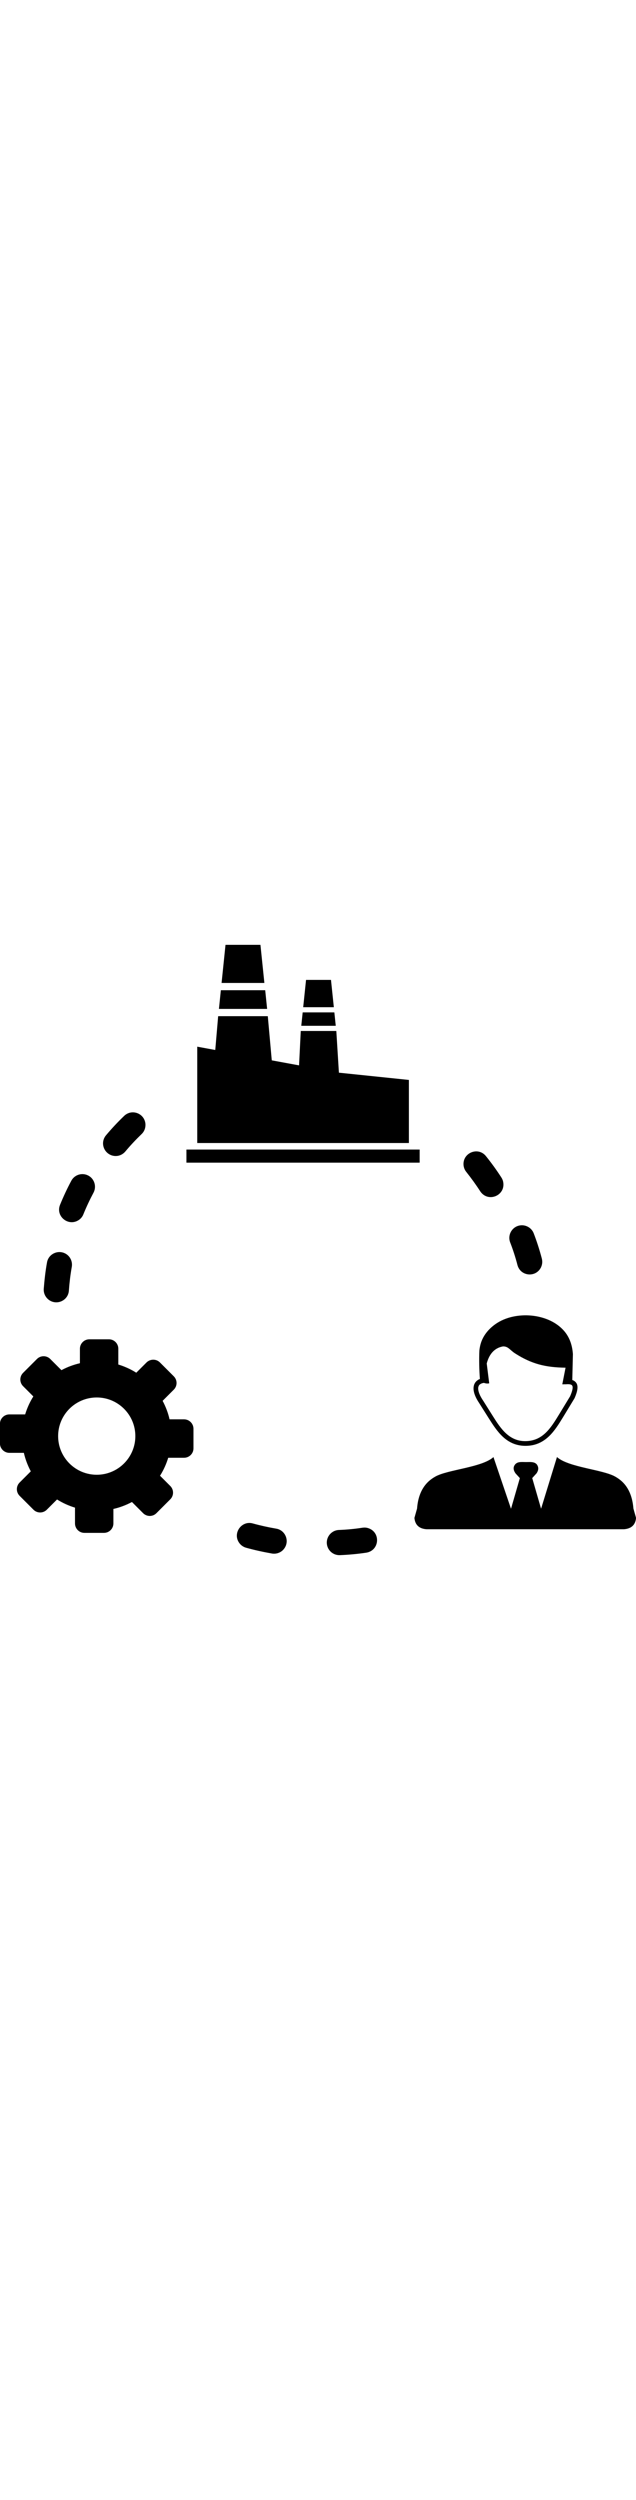 <?xml version="1.0" encoding="utf-8"?><svg width="30px" version="1.1" id="Layer_1" xmlns="http://www.w3.org/2000/svg" xmlns:xlink="http://www.w3.org/1999/xlink" x="0px" y="0px" viewBox="0 0 122.88 117.83" style="enable-background:new 0 0 122.88 117.83" xml:space="preserve"><style type="text/css">.st0{fill-rule:evenodd;clip-rule:evenodd;}</style><g><path class="st0" d="M30.9,80.62l2.68,2.68c0.71,0.71,0.71,1.86,0,2.57l-2.16,2.16c0.6,1.13,1.06,2.33,1.34,3.57l2.8,0 c1,0,1.82,0.82,1.82,1.82v3.79c0,1-0.82,1.81-1.82,1.81H32.5c-0.37,1.22-0.9,2.39-1.58,3.47l1.98,1.98c0.71,0.71,0.71,1.86,0,2.57 l-2.68,2.68c-0.71,0.71-1.86,0.71-2.57,0l-2.16-2.16c-1.13,0.6-2.33,1.06-3.58,1.34v2.8c0,1-0.82,1.82-1.82,1.82l-3.79,0 c-1,0-1.81-0.82-1.81-1.82v-3.05c-1.22-0.37-2.39-0.9-3.47-1.58l-1.98,1.98c-0.71,0.71-1.86,0.71-2.57,0l-2.68-2.68 c-0.71-0.71-0.71-1.86,0-2.57l2.16-2.16c-0.6-1.13-1.06-2.33-1.34-3.57l-2.8,0c-1,0-1.82-0.82-1.82-1.82v-3.79 c0-1,0.82-1.81,1.82-1.81h3.05c0.37-1.22,0.9-2.39,1.58-3.47l-1.98-1.98c-0.71-0.71-0.71-1.86,0-2.57l2.68-2.68 c0.71-0.71,1.86-0.71,2.57,0l2.16,2.16c1.11-0.6,2.31-1.05,3.57-1.34v-2.8c0-1,0.82-1.82,1.82-1.82h3.79c1,0,1.81,0.82,1.81,1.82 v3.05c1.22,0.37,2.39,0.9,3.47,1.58l1.98-1.98C29.04,79.91,30.19,79.91,30.9,80.62L30.9,80.62L30.9,80.62z M95.34,98.89l3.39,9.98 l1.71-5.92l-0.84-0.92c-0.38-0.55-0.46-1.03-0.25-1.45c0.45-0.9,1.39-0.73,2.27-0.73c0.92,0,2.05-0.17,2.34,0.97 c0.1,0.38-0.02,0.79-0.29,1.2l-0.84,0.92l1.71,5.92l3.07-9.98c2.22,1.99,8.78,2.4,11.22,3.76c0.77,0.43,1.47,0.98,2.03,1.72 c0.85,1.12,1.37,2.59,1.52,4.46l0.51,1.81c-0.12,1.32-0.87,2.08-2.34,2.19H82.41c-1.47-0.11-2.22-0.87-2.34-2.19l0.51-1.81 c0.14-1.86,0.66-3.33,1.52-4.46c0.56-0.74,1.26-1.29,2.03-1.72C86.56,101.29,93.12,100.89,95.34,98.89L95.34,98.89L95.34,98.89z M93.51,84.56c0.32,0.13,0.66,0.16,1.01,0.09l-0.48-3.83c0.25-0.95,0.63-1.68,1.13-2.22c0.52-0.56,1.18-0.92,1.97-1.07 c1.04-0.07,1.35,0.69,2.39,1.35c3.16,2.02,5.83,2.7,9.74,2.75l-0.63,3.21c0.17,0.01,0.34,0.01,0.5-0.01 c0.05,0.01,0.09,0.01,0.14,0.01c0.72-0.07,1.16,0.01,1.29,0.28c0.17,0.33,0.03,0.99-0.42,2.03l-2.14,3.52 c-0.8,1.31-1.61,2.63-2.64,3.59c-1,0.93-2.22,1.55-3.9,1.55c-1.55,0-2.72-0.6-3.69-1.48c-1-0.91-1.8-2.15-2.56-3.36l-1.9-3.02h0 l-0.01-0.01c-0.59-0.88-0.9-1.65-0.92-2.24c-0.01-0.21,0.03-0.39,0.1-0.54c0.06-0.14,0.16-0.26,0.3-0.35 C92.98,84.68,93.21,84.6,93.51,84.56L93.51,84.56L93.51,84.56z M110.57,84.01l0.12-5c-0.14-2-0.8-3.51-1.86-4.65 c-2.59-2.8-7.41-3.52-11.06-2.2c-0.61,0.22-1.19,0.5-1.72,0.84c-1.5,0.96-2.72,2.35-3.2,4.08c-0.11,0.41-0.19,0.82-0.23,1.23 c-0.08,1.75-0.03,3.85,0.1,5.5c-0.16,0.06-0.3,0.13-0.42,0.22c-0.28,0.19-0.49,0.43-0.63,0.73c-0.13,0.28-0.19,0.6-0.18,0.95 c0.02,0.76,0.38,1.7,1.07,2.72l1.9,3.01c0.8,1.26,1.63,2.55,2.72,3.55c1.12,1.03,2.49,1.72,4.31,1.73c1.95,0.01,3.37-0.72,4.53-1.8 c1.12-1.05,1.96-2.42,2.8-3.79l2.16-3.56c0.01-0.02,0.02-0.04,0.03-0.05l0,0c0.58-1.32,0.71-2.23,0.41-2.82 C111.23,84.36,110.95,84.14,110.57,84.01L110.57,84.01L110.57,84.01z M48.85,111.7c-2.17-0.62-3.95,1.88-2.65,3.73 c0.32,0.47,0.81,0.81,1.35,0.96c1.66,0.46,3.31,0.82,5.01,1.12c0.95,0.15,1.91-0.26,2.43-1.07c0.97-1.46,0.09-3.47-1.64-3.74 C51.83,112.44,50.34,112.11,48.85,111.7L48.85,111.7z M65.47,112.96c-1.04,0.04-1.93,0.75-2.23,1.74 c-0.47,1.61,0.77,3.19,2.45,3.12c1.7-0.07,3.43-0.23,5.1-0.48c2.61-0.44,2.81-4.09,0.2-4.78c-0.31-0.08-0.62-0.08-0.94-0.04 C68.54,112.76,67.01,112.9,65.47,112.96L65.47,112.96z M99.98,61.83c0.6,2.19,3.57,2.46,4.56,0.4c0.24-0.55,0.29-1.07,0.15-1.65 c-0.43-1.64-0.96-3.3-1.57-4.88c-0.34-0.89-1.18-1.5-2.14-1.56c-1.77-0.1-3.04,1.66-2.41,3.31C99.12,58.87,99.6,60.35,99.98,61.83 L99.98,61.83z M92.79,47.59c1.54,2.29,5.08,0.75,4.39-1.99c-0.07-0.25-0.17-0.45-0.3-0.67c-0.93-1.44-1.92-2.81-3-4.15 c-1.58-1.95-4.77-0.52-4.28,2.04c0.09,0.38,0.24,0.71,0.49,1.02C91.05,45.05,91.95,46.29,92.79,47.59L92.79,47.59z M27.37,36.52 c0.56-0.54,0.8-1.28,0.72-2.05c-0.26-2-2.67-2.84-4.11-1.44c-1.23,1.18-2.4,2.43-3.5,3.74c-1.14,1.37-0.49,3.41,1.21,3.91 c0.95,0.25,1.88-0.04,2.52-0.78C25.21,38.7,26.26,37.59,27.37,36.52L27.37,36.52z M18.07,47.84c0.5-0.95,0.32-2.11-0.43-2.87 c-1.17-1.15-3.1-0.86-3.87,0.59c-0.81,1.51-1.52,3.04-2.17,4.63c-0.94,2.32,1.84,4.42,3.85,2.76c0.3-0.26,0.51-0.56,0.66-0.93 C16.69,50.59,17.34,49.21,18.07,47.84L18.07,47.84z M13.87,62.17c0.18-1.06-0.33-2.11-1.29-2.6c-1.45-0.73-3.23,0.14-3.5,1.75 c-0.31,1.7-0.49,3.38-0.63,5.1c-0.05,0.83,0.32,1.62,0.99,2.12c1.55,1.14,3.76,0.11,3.87-1.81C13.42,65.2,13.6,63.68,13.87,62.17 L13.87,62.17z M36.02,39.52h45.06v2.53H36.02V39.52L36.02,39.52z M59.13,6.77l-0.55,5.27h5.92l-0.55-5.27H59.13L59.13,6.77 L59.13,6.77z M43.57,0l-0.76,7.36h8.27L50.32,0H43.57L43.57,0L43.57,0z M42.67,8.76l-0.37,3.61h9.31l-0.37-3.61H42.67L42.67,8.76 L42.67,8.76z M42.15,13.77l-0.56,6.53l-3.48-0.64v18.6H79V26.08l-13.52-1.4l-0.5-8.05h-6.87l-0.33,6.64l-5.27-0.97l-0.77-8.53 H42.15L42.15,13.77L42.15,13.77z M58.48,13.04l-0.27,2.59h6.66l-0.27-2.59H58.48L58.48,13.04z M18.69,87.38 c4.12,0,7.46,3.34,7.46,7.46c0,4.12-3.34,7.46-7.46,7.46c-4.12,0-7.46-3.34-7.46-7.46C11.23,90.72,14.57,87.38,18.69,87.38 L18.69,87.38z"/></g></svg>